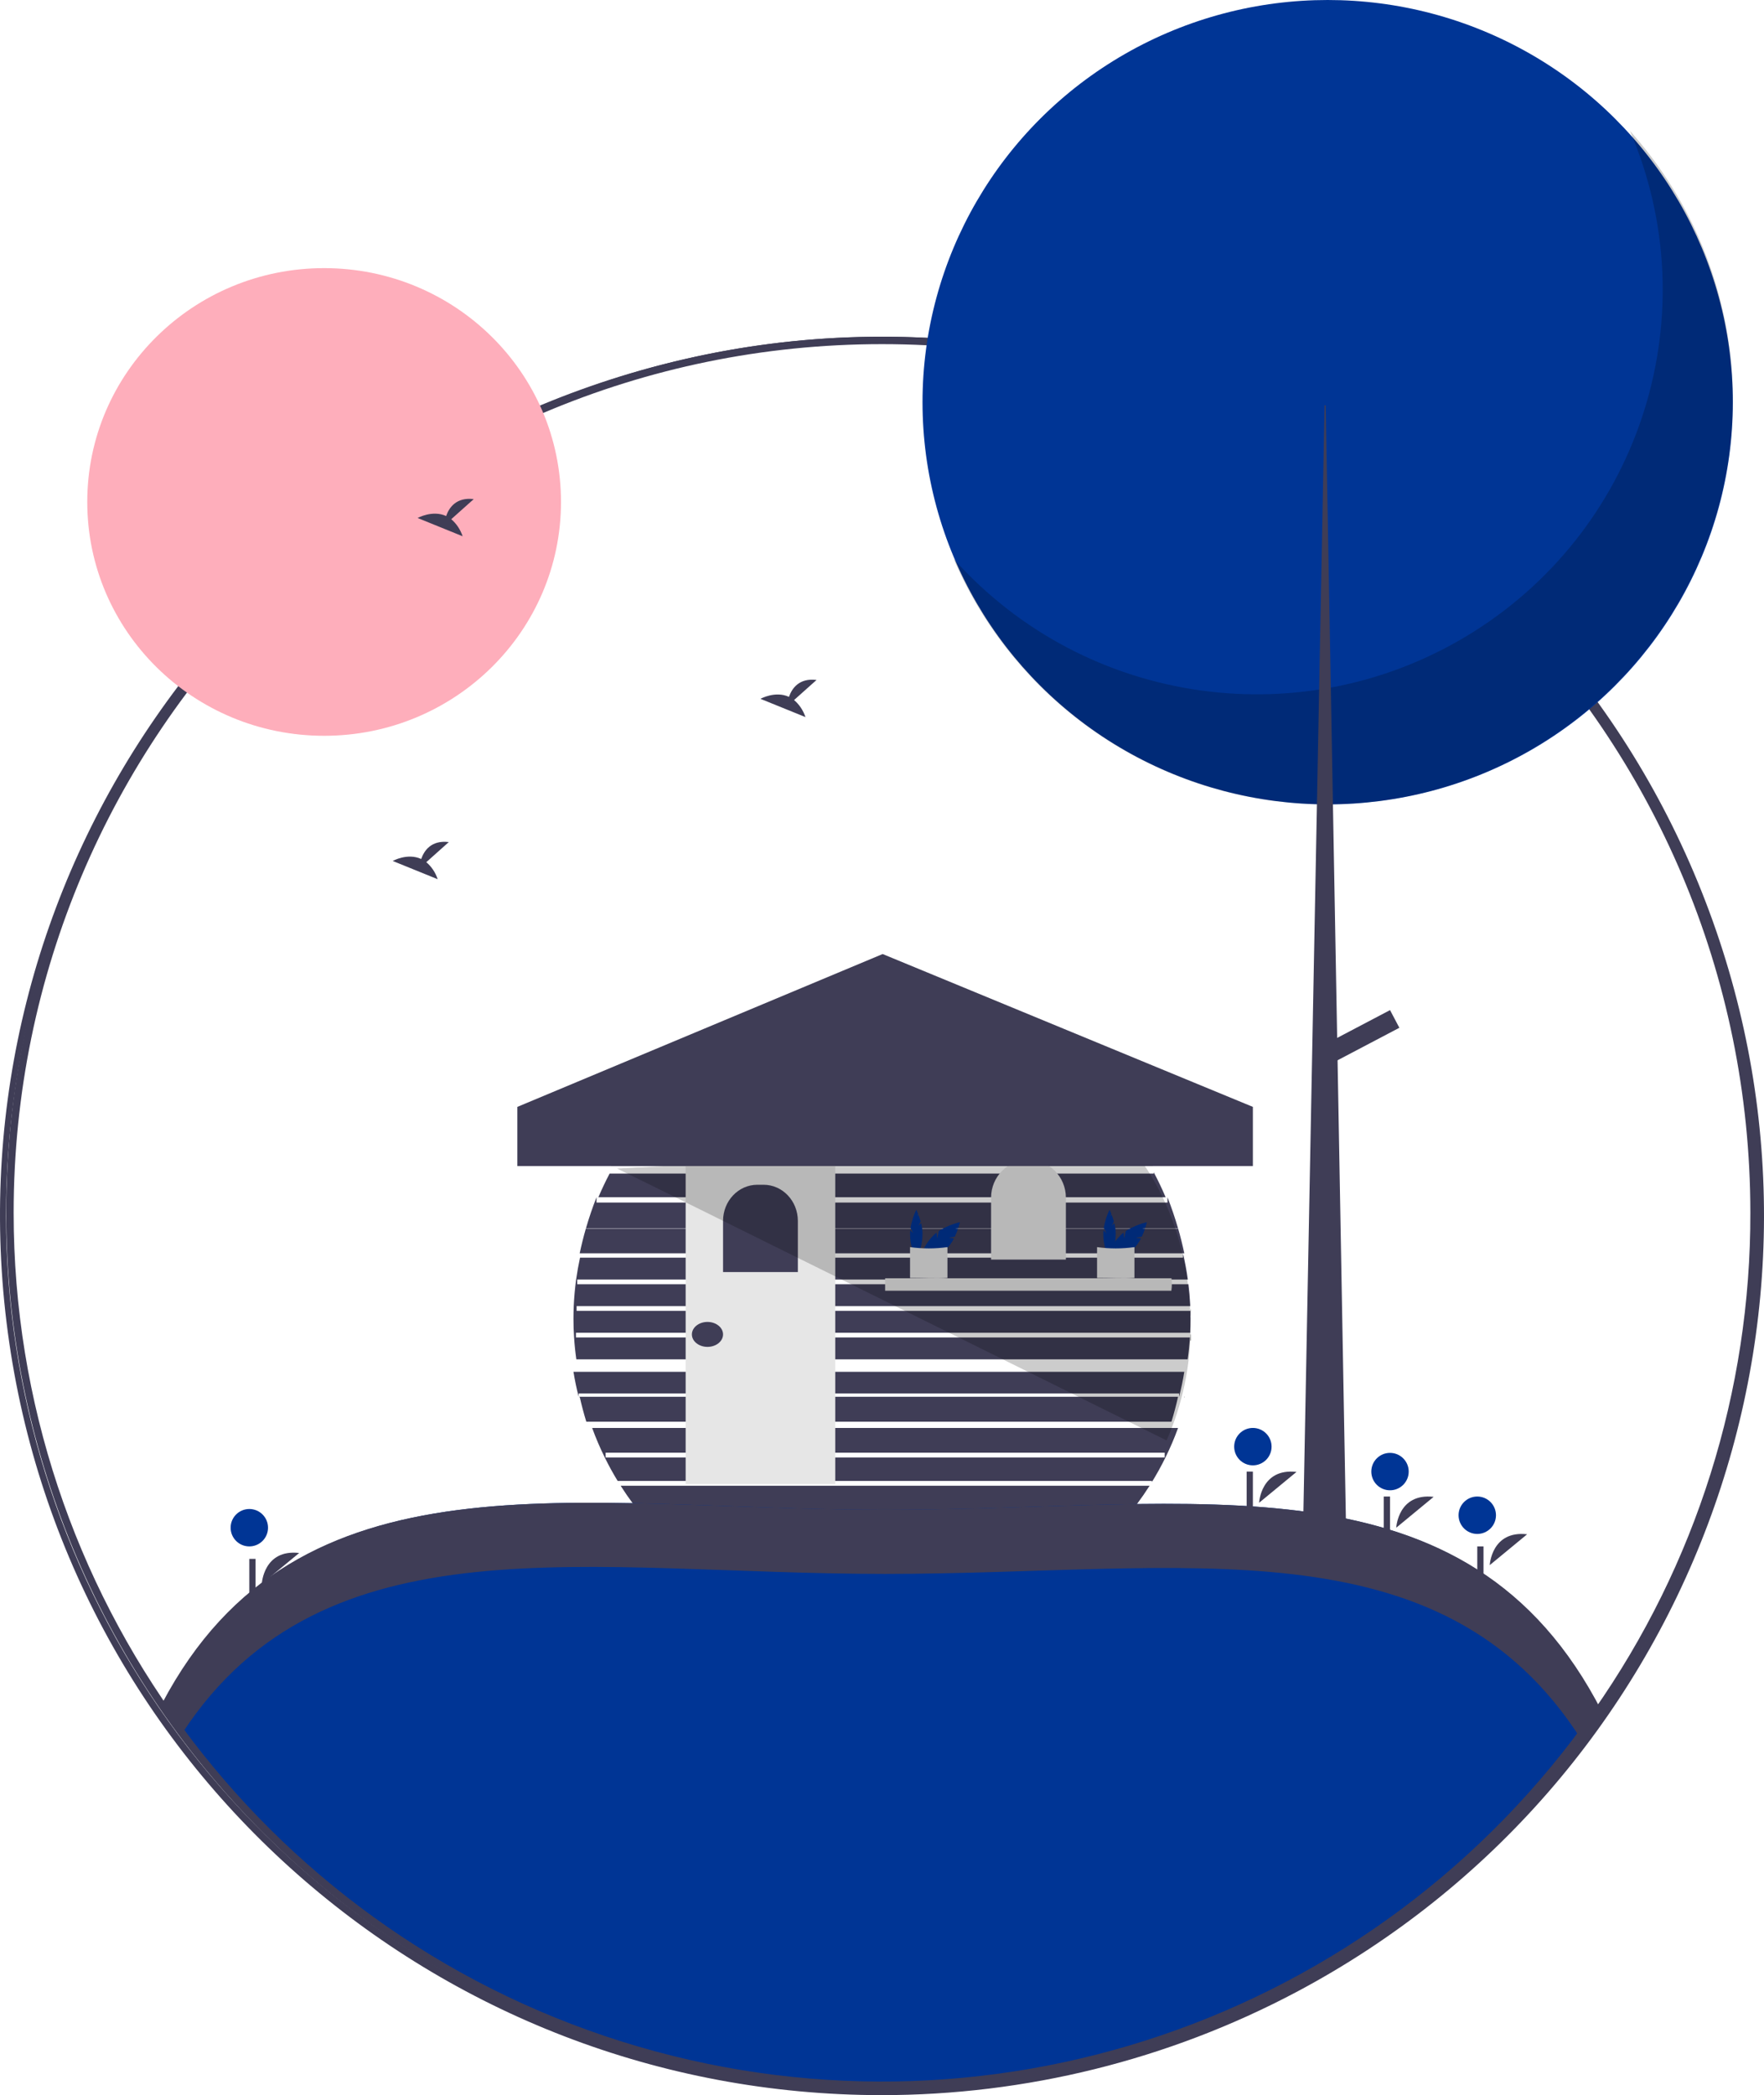 <?xml version="1.0" encoding="UTF-8"?>
<svg width="283px" height="336px" viewBox="0 0 283 336" version="1.1" xmlns="http://www.w3.org/2000/svg" xmlns:xlink="http://www.w3.org/1999/xlink">
    <!-- Generator: Sketch 53.2 (72643) - https://sketchapp.com -->
    <title>empty-requests</title>
    <desc>Created with Sketch.</desc>
    <g id="Guidelines" stroke="none" stroke-width="1" fill="none" fill-rule="evenodd">
        <g id="illustrations" transform="translate(-51, -383)" fill-rule="nonzero">
            <g id="empty-requests" transform="translate(51, 383)">
                <path d="M95,229 C95.592,230.631 96.276,232.229 97.049,233.787 L97.049,233.791 C97.675,235.06 98.355,236.296 99.09,237.5 L184.806,237.5 L184.806,237.666 C185.584,236.409 186.299,235.115 186.951,233.783 C187.725,232.227 188.409,230.63 189,229 L95,229 Z M97.161,233.737 L97.161,232.964 L186.851,232.964 L186.851,233.737 L97.161,233.737 Z M103.842,244 L180.158,244 C181.723,242.195 183.15,240.28 184.428,238.273 L99.572,238.273 C100.85,240.28 102.277,242.195 103.842,244 L103.842,244 Z" id="Shape" fill="#3F3D56"></path>
                <path d="M189,224 C188.695,225.358 188.339,226.69 187.939,228 L94.061,228 C93.661,226.69 93.305,225.358 93,224 L189,224 Z" id="Path" fill="#3F3D56"></path>
                <path d="M189.163,224 L189.163,223.469 L92.837,223.469 L92.837,224 C92.5,222.69 92.221,221.357 92,220 L190,220 C189.782,221.355 189.503,222.688 189.163,224 Z" id="Path" fill="#3F3D56"></path>
                <path d="M92.404,213.734 L92.404,214.494 L190.901,214.494 C190.826,215.677 190.707,216.844 190.537,218 L92.463,218 C92.297,216.852 92.174,215.688 92.103,214.51 C92.032,213.513 92,212.51 92,211.494 C92,210.81 92.016,210.129 92.044,209.452 L92.044,209.445 C92.111,208.004 92.24,206.582 92.432,205.179 L92.432,205.175 C92.598,204 92.805,202.839 93.054,201.692 L189.788,201.692 L189.788,201 C190.113,202.376 190.372,203.776 190.564,205.198 L92.606,205.198 L92.606,205.958 L190.663,205.958 C190.794,207.019 190.886,208.089 190.941,209.167 L190.952,209.464 L92.507,209.464 L92.507,210.224 L190.98,210.224 C190.996,210.646 191,211.068 191,211.494 C191,212.247 190.98,212.992 190.945,213.734 L92.404,213.734 Z" id="Path" fill="#3F3D56"></path>
                <path d="M190,201 L93,201 C93.283,199.662 93.61,198.345 93.983,197.047 L189.001,197.047 L189.001,197 C189.383,198.312 189.713,199.645 190,201 Z" id="Path" fill="#3F3D56"></path>
                <path d="M189,197 L94,197 C94.496,195.294 95.062,193.628 95.7,192 L95.7,192.857 L187.3,192.857 L187.3,192.004 C187.936,193.629 188.503,195.294 189,197 Z" id="Path" fill="#3F3D56"></path>
                <path d="M187,192 L96,192 C96.549,190.708 97.149,189.443 97.801,188.206 L185.096,188.206 L185.096,188 C185.788,189.3 186.422,190.634 187,192 Z" id="Path" fill="#3F3D56"></path>
                <path d="M185,187 L98,187 C106.861,171.553 123.482,162 141.5,162 C159.518,162 176.139,171.553 185,187 L185,187 Z" id="Path" fill="#3F3D56"></path>
                <path d="M92.97,223.883 C92.986,223.962 93.006,224.04 93.03,224.117 L92.97,224.117 L92.97,223.883 Z" id="Path" fill="#000000" opacity="0.5"></path>
                <path d="M190.03,223.883 L190.03,224.117 L189.97,224.117 C189.994,224.04 190.014,223.962 190.03,223.883 L190.03,223.883 Z" id="Path" fill="#000000" opacity="0.5"></path>
                <path d="M191.05,214 L191.05,215 L190.95,215 C190.958,214.875 190.966,214.75 190.97,214.625 C190.978,214.415 190.986,214.21 190.994,214 L191.05,214 Z" id="Path" fill="#000000" opacity="0.5"></path>
                <path d="M191.024,210 L191.024,211 L191.004,211 C191,210.665 190.988,210.335 190.976,210 L191.024,210 Z" id="Path" fill="#000000" opacity="0.5"></path>
                <path d="M190.008,200.964 L190.008,201.036 C190.004,201.012 189.996,200.988 189.992,200.964 L190.008,200.964 Z" id="Path" fill="#000000" opacity="0.5"></path>
                <path d="M95.992,191.982 L96.008,191.982 C96.004,191.995 95.999,192.007 95.992,192.018 L95.992,191.982 Z" id="Path" fill="#000000" opacity="0.5"></path>
                <path d="M187.01,191.98 L187.01,192.02 C187.004,192.006 186.997,191.993 186.99,191.98 L187.01,191.98 Z" id="Path" fill="#000000" opacity="0.5"></path>
                <rect id="Rectangle" fill="#000000" opacity="0.5" x="101" y="183" width="81" height="1"></rect>
                <rect id="Rectangle" fill="#000000" opacity="0.5" x="105" y="179" width="74" height="1"></rect>
                <rect id="Rectangle" fill="#000000" opacity="0.5" x="109" y="174" width="65" height="1"></rect>
                <polygon id="Rectangle" fill="#000000" opacity="0.5" transform="translate(140.986, 170.305) rotate(-0.112) translate(-140.986, -170.305) " points="113.955 169.909 168.016 169.909 168.016 170.701 113.955 170.701"></polygon>
                <rect id="Rectangle" fill="#E6E6E6" x="110" y="186" width="24" height="52"></rect>
                <path d="M121.505,190 L122.495,190 C125.535,190 128,192.594 128,195.795 L128,204 L116,204 L116,195.795 C116,192.594 118.465,190 121.505,190 L121.505,190 Z" id="Path" fill="#3F3D56"></path>
                <path d="M165,186 L165,186 C168.314,186 171,188.72 171,192.076 L171,202 L159,202 L159,192.076 C159,188.72 161.686,186 165,186 L165,186 Z" id="Path" fill="#E6E6E6"></path>
                <path d="M188,205.923 C188,206.283 187.974,206.642 187.922,207 L142,207 L142,205 L187.942,205 C187.98,205.306 187.999,205.614 188,205.923 Z" id="Path" fill="#E6E6E6"></path>
                <path d="M147.357,196.579 L147.703,195.89 C147.6,195.524 147.482,195.167 147.348,194.818 L147.124,195.051 L147.302,194.698 C147.133,194.27 147,194 147,194 C146.574,194.898 146.261,195.878 146.074,196.902 L146.518,197.787 L146.027,197.275 C146.009,197.449 146,197.624 146,197.799 C146,199.567 146.448,201 147,201 C147.552,201 148,199.567 148,197.799 C147.99,197.237 147.912,196.68 147.771,196.148 L147.357,196.579 Z" id="Path" fill="#003595"></path>
                <path d="M152.247,198.515 L153.187,198.314 C153.379,197.902 153.549,197.48 153.694,197.049 L153.263,197.003 L153.744,196.9 C153.918,196.365 154,196 154,196 C152.802,196.288 151.658,196.766 150.611,197.414 L150.353,198.62 L150.252,197.672 C150.089,197.797 149.935,197.932 149.789,198.077 C148.326,199.54 147.618,201.203 148.208,201.792 C148.797,202.382 150.46,201.674 151.923,200.211 C152.377,199.734 152.756,199.191 153.046,198.6 L152.247,198.515 Z" id="Path" fill="#003595"></path>
                <path d="M152,204.948 C150.153,205.068 148.141,204.942 146,204.948 L146,200 C147.99,200.281 150.01,200.281 152,200 L152,204.948 Z" id="Path" fill="#E6E6E6"></path>
                <path d="M178.357,196.579 L178.703,195.89 C178.6,195.524 178.482,195.167 178.348,194.818 L178.124,195.051 L178.302,194.698 C178.133,194.27 178,194 178,194 C177.574,194.898 177.261,195.878 177.074,196.902 L177.518,197.787 L177.027,197.275 C177.009,197.449 177,197.624 177,197.799 C177,199.567 177.448,201 178,201 C178.552,201 179,199.567 179,197.799 C178.99,197.237 178.912,196.68 178.771,196.148 L178.357,196.579 Z" id="Path" fill="#003595"></path>
                <path d="M182.247,198.515 L183.187,198.314 C183.379,197.902 183.549,197.48 183.694,197.049 L183.263,197.003 L183.744,196.9 C183.918,196.365 184,196 184,196 C182.802,196.288 181.658,196.766 180.611,197.414 L180.353,198.62 L180.252,197.672 C180.089,197.797 179.935,197.932 179.789,198.077 C178.326,199.54 177.618,201.203 178.208,201.792 C178.797,202.382 180.46,201.674 181.923,200.211 C182.377,199.734 182.756,199.191 183.046,198.6 L182.247,198.515 Z" id="Path" fill="#003595"></path>
                <path d="M182,204.948 C180.153,205.068 178.141,204.942 176,204.948 L176,200 C177.99,200.281 180.01,200.281 182,200 L182,204.948 Z" id="Path" fill="#E6E6E6"></path>
                <ellipse id="Oval" fill="#3F3D56" cx="113.5" cy="214" rx="2.5" ry="2"></ellipse>
                <path d="M257,274.735 C231.623,311.173 189.555,335 141.952,335 C93.778,335 51.274,310.599 26,273.419 C47.766,231.828 91.959,242.131 141.952,242.131 C192.469,242.131 235.464,232.429 257,274.735 Z" id="Path" fill="#003595"></path>
                <path d="M141.952,252.411 C190.005,252.411 231.252,243.7 253.697,279 C254.826,277.519 255.927,276.016 257,274.491 C235.464,232.492 192.469,242.123 141.952,242.123 C91.959,242.123 47.765,231.894 26,273.185 C27.076,274.756 28.184,276.304 29.323,277.827 C52.066,243.153 94.382,252.411 141.952,252.411 Z" id="Path" fill="#3F3D56"></path>
                <path d="M141.384,336 C69.918,335.945 9.714,282.789 1.053,212.097 C-7.608,141.406 37.994,75.377 107.348,58.189 C176.701,41.002 248.028,78.052 273.606,144.552 C299.183,211.051 270.979,286.117 207.864,319.525 C187.39,330.351 164.563,336.008 141.384,336 Z M141.384,54.846 C82.948,54.873 30.632,90.946 10.011,145.432 C-10.61,199.917 4.772,261.434 48.637,299.907 C92.502,338.381 155.687,345.775 207.304,318.476 C226.909,308.04 243.774,293.154 256.538,275.021 C284.184,235.548 289.576,184.701 270.818,140.342 L270.818,140.342 C248.864,88.49 197.861,54.8 141.384,54.846 Z" id="Shape" fill="#3F3D56"></path>
                <path d="M141.5,335 C104.234,335.009 68.493,320.209 42.142,293.858 C15.791,267.507 0.991,231.765 1,194.5 C1,117.028 64.028,54 141.5,54 C218.972,54 282,117.028 282,194.5 C282.063,223.301 273.216,251.416 256.673,274.992 L256.673,274.992 C230.358,312.571 187.377,334.965 141.5,335 Z M141.5,55.189 C64.684,55.189 2.189,117.684 2.189,194.5 C2.194,255.325 41.656,309.116 99.674,327.381 C157.691,345.646 220.852,324.162 255.7,274.31 L255.7,274.31 C272.102,250.934 280.873,223.056 280.811,194.5 C280.811,117.684 218.316,55.189 141.5,55.189 Z" id="Shape" fill="#3F3D56"></path>
                <ellipse id="Oval" fill="#FEAEBB" cx="52" cy="80.5" rx="38" ry="37.5"></ellipse>
                <ellipse id="Oval" fill="#003595" cx="213" cy="64.5" rx="65" ry="64.5"></ellipse>
                <path d="M261.5,21 C274.044,50.225 263.475,84.198 236.536,101.239 C209.598,118.28 174.229,113.367 153,89.635 C163.139,113.259 186.323,128.695 212.117,128.996 C237.911,129.296 261.452,114.405 272.143,91.024 C282.834,67.644 278.66,40.182 261.5,21 L261.5,21 Z" id="Path" fill="#000000" opacity="0.2"></path>
                <polygon id="Path" fill="#3F3D56" points="212.5 65 212.684 65 216 248 209 248"></polygon>
                <polygon id="Rectangle" fill="#3F3D56" transform="translate(218.388, 166.229) rotate(62.234) translate(-218.388, -166.229) " points="216.79 160.171 219.994 160.168 219.986 172.287 216.781 172.289"></polygon>
                <path d="M202,241 C202,241 202.279,235.402 208,236.053" id="Path" fill="#3F3D56"></path>
                <circle id="Oval" fill="#003595" cx="201" cy="232" r="3"></circle>
                <rect id="Rectangle" fill="#3F3D56" x="200" y="236" width="1" height="6"></rect>
                <path d="M239,251 C239,251 239.279,245.402 245,246.053" id="Path" fill="#3F3D56"></path>
                <circle id="Oval" fill="#003595" cx="237" cy="243" r="3"></circle>
                <rect id="Rectangle" fill="#3F3D56" x="237" y="248" width="1" height="6"></rect>
                <path d="M42,254 C42,254 42.279,248.402 48,249.053" id="Path" fill="#3F3D56"></path>
                <circle id="Oval" fill="#003595" cx="40" cy="245" r="3"></circle>
                <rect id="Rectangle" fill="#3F3D56" x="40" y="250" width="1" height="6"></rect>
                <path d="M224,245 C224,245 224.279,239.402 230,240.053" id="Path" fill="#3F3D56"></path>
                <circle id="Oval" fill="#003595" cx="223" cy="236" r="3"></circle>
                <rect id="Rectangle" fill="#3F3D56" x="222" y="240" width="1" height="6"></rect>
                <path d="M72.392,83.268 L76,80.045 C73.197,79.7 72.045,81.407 71.574,82.758 C69.384,81.743 67,83.073 67,83.073 L74.219,86 C73.855,84.914 73.221,83.966 72.392,83.268 L72.392,83.268 Z" id="Path" fill="#3F3D56"></path>
                <path d="M127.392,112.268 L131,109.045 C128.197,108.7 127.045,110.407 126.574,111.758 C124.384,110.743 122,112.073 122,112.073 L129.219,115 C128.855,113.914 128.221,112.966 127.392,112.268 L127.392,112.268 Z" id="Path" fill="#3F3D56"></path>
                <path d="M68.392,138.268 L72,135.045 C69.197,134.7 68.045,136.407 67.574,137.758 C65.384,136.743 63,138.073 63,138.073 L70.219,141 C69.855,139.914 69.221,138.966 68.392,138.268 Z" id="Path" fill="#3F3D56"></path>
                <path d="M191,212.762 C191.009,219.038 189.7,225.248 187.156,231 L105.23,190.459 L99,187.404 L107.443,186.948 L180.614,183 C187.579,190.99 191,201.39 191,212.762 Z" id="Path" fill="#000000" opacity="0.2"></path>
                <polygon id="Path" fill="#3F3D56" points="201 187 83 187 83 177.512 141.604 153 201 177.512"></polygon>
            </g>
        </g>
    </g>
</svg>
